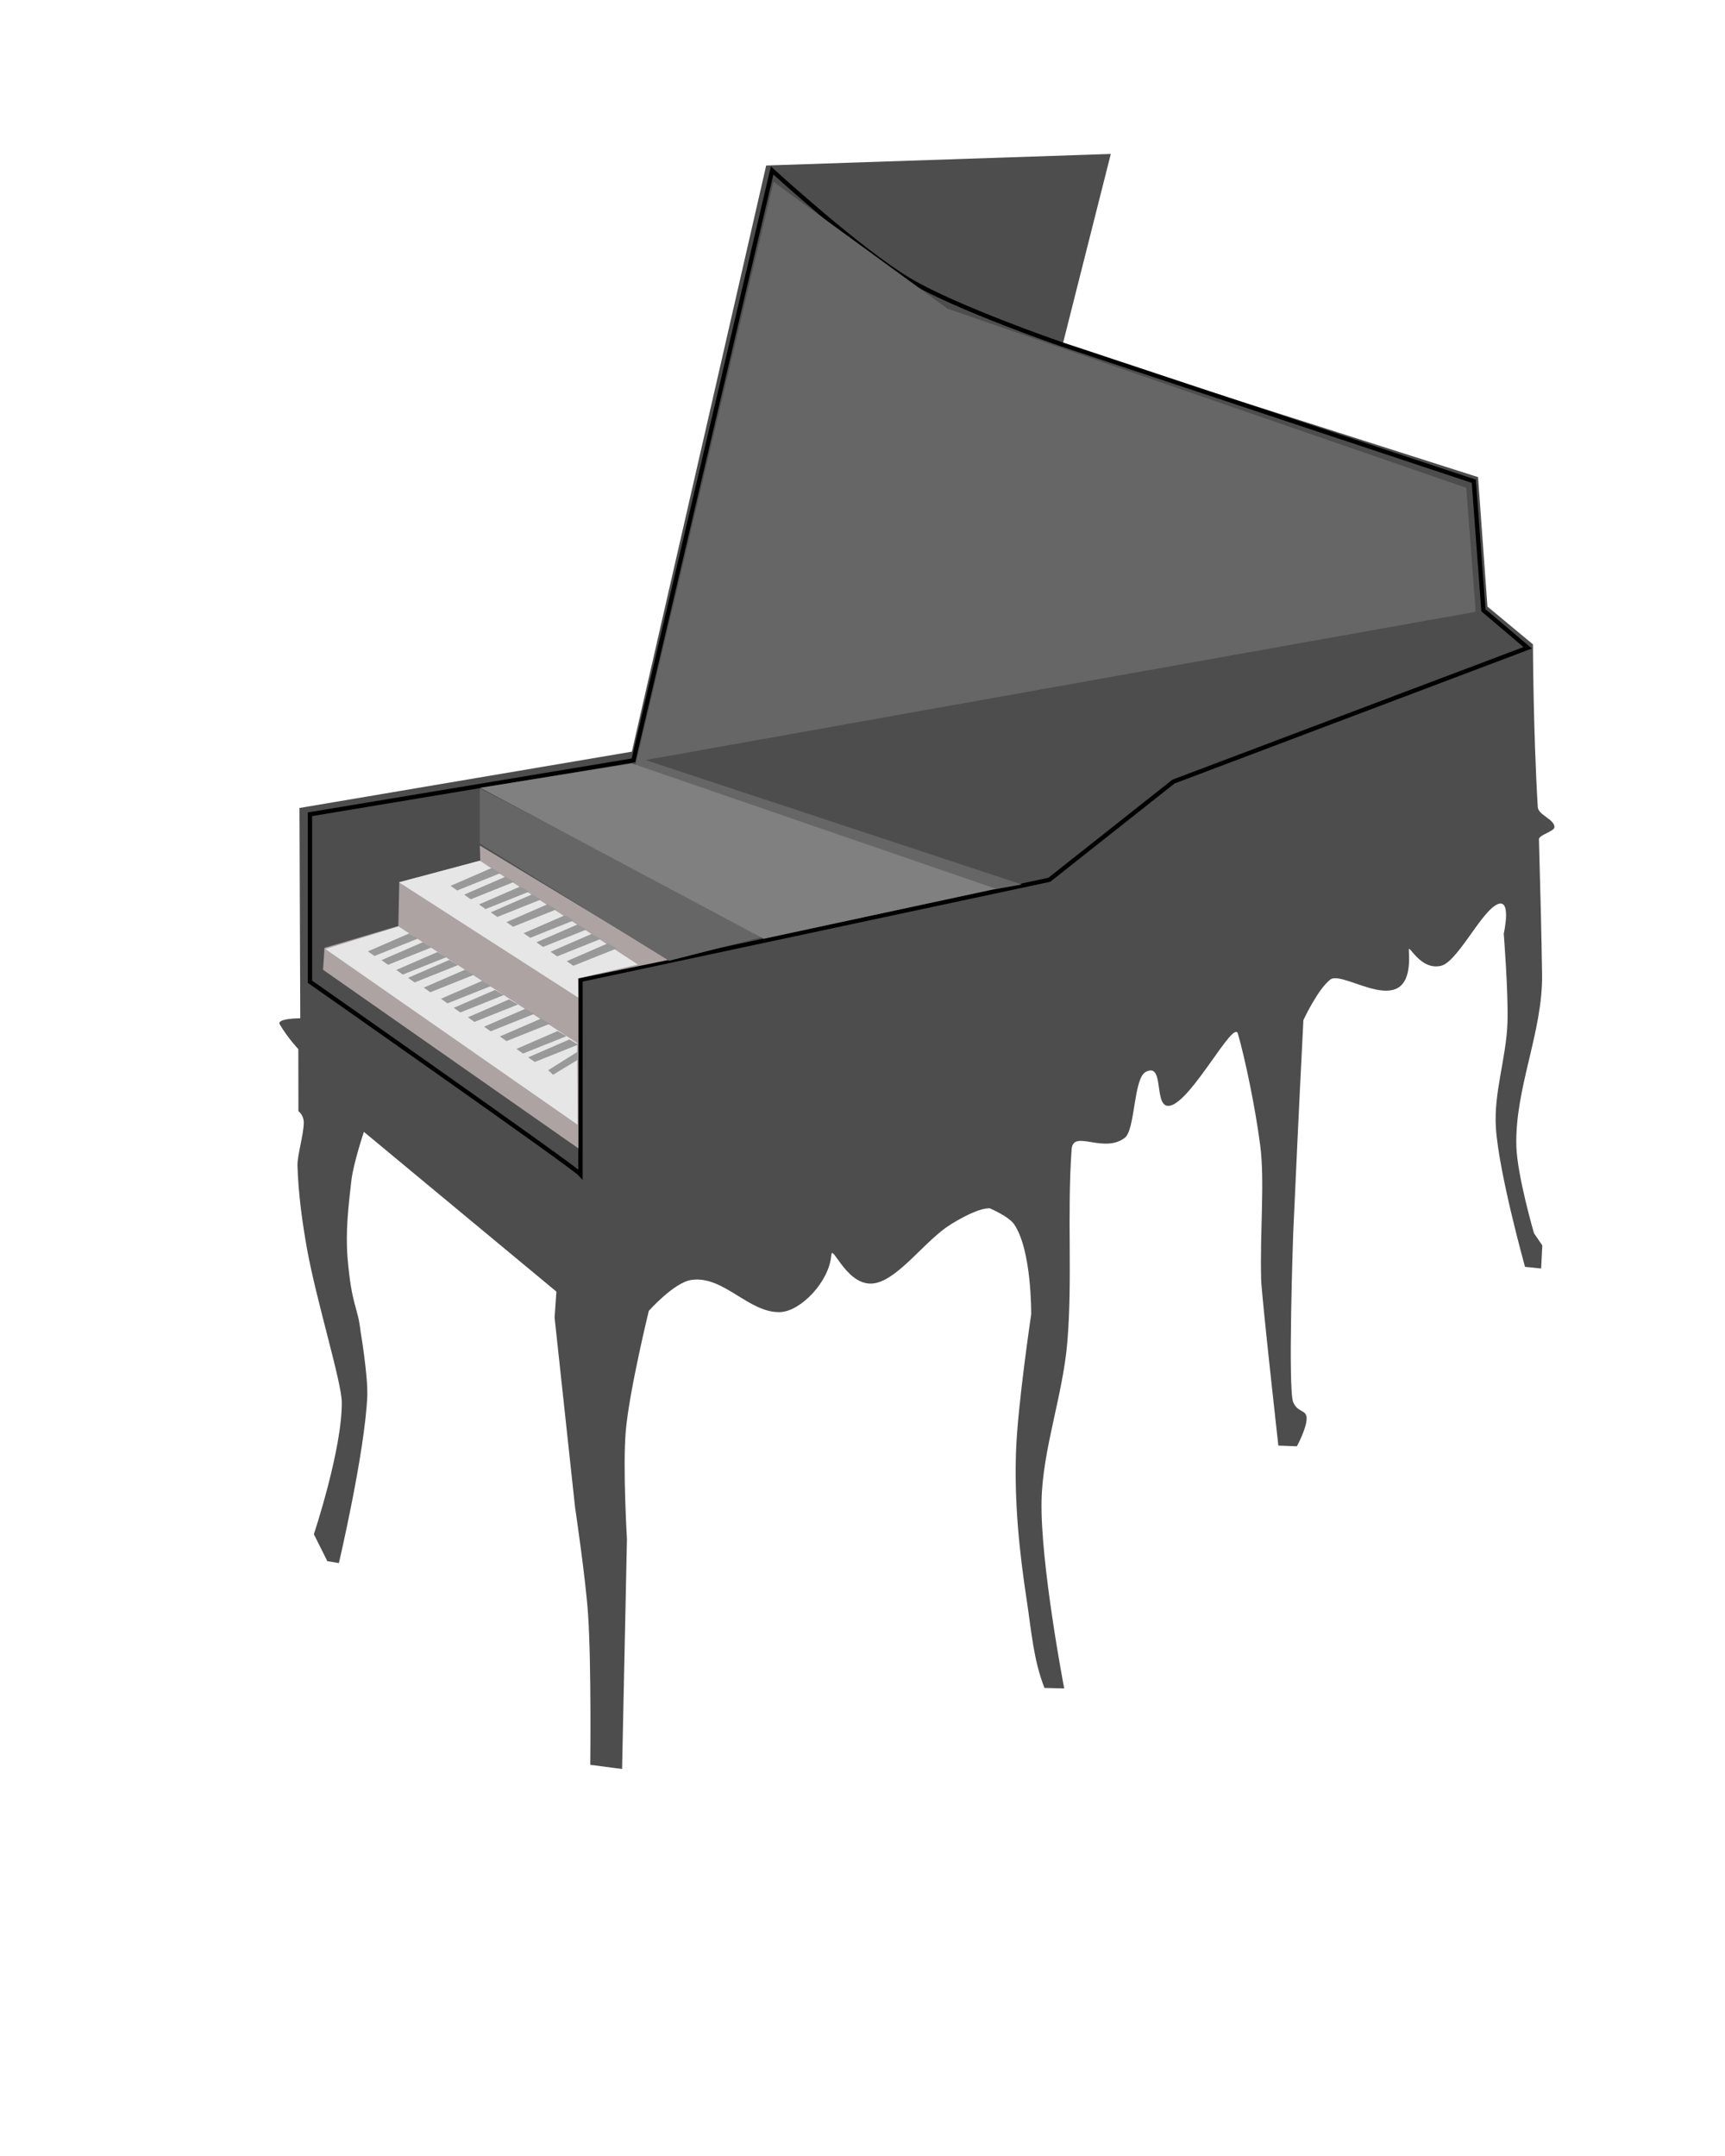 <?xml version="1.0" encoding="UTF-8" standalone="no"?>
<!-- Created with Inkscape (http://www.inkscape.org/) -->

<svg
   xmlns:dc="http://purl.org/dc/elements/1.1/"
   xmlns:cc="http://creativecommons.org/ns#"
   xmlns:rdf="http://www.w3.org/1999/02/22-rdf-syntax-ns#"
   xmlns:svg="http://www.w3.org/2000/svg"
   xmlns="http://www.w3.org/2000/svg"
   xmlns:sodipodi="http://sodipodi.sourceforge.net/DTD/sodipodi-0.dtd"
   xmlns:inkscape="http://www.inkscape.org/namespaces/inkscape"
   width="40"
   height="50"
   viewBox="0 0 40 50"
   id="svg2"
   version="1.1"
   inkscape:version="0.91 r13725"
   sodipodi:docname="myHarpsichordDesign.svg">
  <defs
     id="defs4" />
  <sodipodi:namedview
     id="base"
     pagecolor="#ffffff"
     bordercolor="#666666"
     borderopacity="1.0"
     inkscape:pageopacity="0.0"
     inkscape:pageshadow="2"
     inkscape:zoom="11.313709"
     inkscape:cx="25.036582"
     inkscape:cy="30.45178"
     inkscape:document-units="px"
     inkscape:current-layer="layer1"
     showgrid="false"
     units="px"
     inkscape:window-width="1920"
     inkscape:window-height="1017"
     inkscape:window-x="-8"
     inkscape:window-y="-8"
     inkscape:window-maximized="1" />
  <g
     inkscape:label="Ebene 1"
     inkscape:groupmode="layer"
     id="layer1"
     transform="translate(0,-1002.362)">
    <path
       style="fill:#4d4d4d;fill-rule:evenodd;stroke:none;stroke-width:0.1;stroke-linecap:butt;stroke-linejoin:miter;stroke-miterlimit:4;stroke-dasharray:none;stroke-opacity:1;fill-opacity:1;opacity:1"
       d="m 6.92,1028.132 c 0,0 0.129,0.089 0.124,0.278 -0.009,0.291 -0.152,0.753 -0.146,0.983 0.018,0.651 0.114,1.336 0.223,1.942 0.215,1.19 0.797,3.068 0.804,3.538 0.014,1.086 -0.647,3.069 -0.647,3.069 l 0.312,0.625 0.268,0.045 c 0,0 0.6,-2.557 0.658,-3.862 0.021,-0.47 -0.156,-1.518 -0.156,-1.518 -0.065,-0.579 -0.208,-0.577 -0.301,-1.708 -0.049,-0.594 0.02,-1.194 0.089,-1.786 0.048,-0.406 0.29,-1.127 0.29,-1.127 l 4.464,3.705 -0.042,0.602 0.475,4.401 c 0,0 0.245,1.647 0.301,2.476 0.079,1.163 0.051,3.495 0.051,3.495 l 0.738,0.097 0.113,-5.331 c 0,0 -0.101,-1.684 -0.026,-2.521 0.084,-0.937 0.533,-2.773 0.533,-2.773 0,0 0.585,-0.659 0.988,-0.717 0.749,-0.108 1.329,0.772 2.059,0.746 0.474,-0.017 1.138,-0.706 1.184,-1.32 0.022,-0.292 0.377,0.799 1.041,0.644 0.555,-0.13 1.154,-1.004 1.735,-1.362 0.677,-0.416 0.901,-0.368 0.901,-0.368 0,0 0.429,0.181 0.557,0.362 0.417,0.589 0.402,2.093 0.402,2.093 0,0 -0.315,2.115 -0.352,3.181 -0.041,1.176 0.073,2.302 0.246,3.438 0.115,0.756 0.156,1.385 0.413,2.048 l 0.458,0.011 c 0,0 -0.555,-2.892 -0.525,-4.353 0.025,-1.2 0.493,-2.436 0.597,-3.672 0.123,-1.459 -0.008,-2.965 0.1,-4.475 0.034,-0.475 0.733,0.107 1.231,-0.267 0.248,-0.187 0.2,-1.374 0.486,-1.529 0.458,-0.247 0.163,0.868 0.566,0.782 0.504,-0.107 1.475,-2.013 1.573,-1.67 0.172,0.603 0.404,1.717 0.517,2.59 0.109,0.84 -0.008,1.983 0.022,3.109 0.01,0.378 0.399,3.854 0.399,3.854 l 0.43,0.016 c 0,0 0.228,-0.42 0.226,-0.649 -0.002,-0.208 -0.204,-0.123 -0.311,-0.372 -0.128,-0.298 -4.07e-4,-3.922 -4.07e-4,-3.922 0.086,-1.862 0.102,-2.291 0.236,-4.94 0,0 0.327,-0.708 0.623,-0.94 0.317,-0.25 1.946,1.098 1.822,-0.675 -0.014,-0.195 0.254,0.475 0.749,0.354 0.362,-0.088 0.881,-1.153 1.247,-1.393 0.416,-0.273 0.205,0.649 0.205,0.649 0,0 0.109,1.378 0.086,2.067 -0.028,0.817 -0.322,1.623 -0.268,2.439 0.07,1.055 0.675,3.22 0.675,3.22 l 0.374,0.039 0.027,-0.535 -0.193,-0.284 c 0,0 -0.391,-1.338 -0.409,-2.027 -0.034,-1.343 0.617,-2.642 0.597,-3.984 -0.013,-0.853 -0.041,-1.996 -0.073,-3.124 -0.003,-0.104 0.363,-0.181 0.36,-0.285 -0.005,-0.182 -0.376,-0.28 -0.387,-0.46 -0.106,-1.776 -0.112,-3.776 -0.112,-3.776 l -1.055,-0.876 -0.218,-3.002 -9.632,-3.075 1.116,-4.42 -7.991,0.268 -3.114,13.594 -7.708,1.306 0.018,4.877 c 0,0 -0.561,-0 -0.475,0.142 0.199,0.334 0.43,0.573 0.43,0.573 z"
       id="path4332"
       inkscape:connector-curvature="0"
       sodipodi:nodetypes="csssscccscssccccscccscssssscscssccsssssssssccssccsssscssccccssssscccccccccscc" />
    <path
       style="opacity:1;fill:#4d4d4d;fill-rule:evenodd;stroke:#000000;stroke-width:0.1;stroke-linecap:butt;stroke-linejoin:miter;stroke-miterlimit:4;stroke-dasharray:none;stroke-opacity:1"
       d="m 13.46,1029.594 c -0.156,-0.178 -6.272,-4.464 -6.272,-4.464 l 0,-3.884 7.5,-1.25 3.217,-13.681 c 0,0 2.013,1.848 3.179,2.542 1.091,0.65 3.51,1.482 3.51,1.482 l 9.581,3.184 0.223,2.991 1.027,0.871 -8.214,3.103 -2.879,2.277 -10.871,2.321 z"
       id="path4334"
       inkscape:connector-curvature="0"
       sodipodi:nodetypes="cccccscccccccc" />
    <path
       style="fill:#ada3a3;fill-rule:evenodd;stroke:none;stroke-width:1px;stroke-linecap:butt;stroke-linejoin:miter;stroke-opacity:1;fill-opacity:1"
       d="m 13.413,1028.995 -5.922,-4.143 0.033,-0.508 1.713,-0.508 0.022,-1.016 1.878,-0.497 -0.011,-0.353 4.386,2.652 -2.099,0.431 z"
       id="path4576"
       inkscape:connector-curvature="0" />
    <path
       style="fill:#e6e6e6;fill-opacity:1;fill-rule:evenodd;stroke:none;stroke-width:1px;stroke-linecap:butt;stroke-linejoin:miter;stroke-opacity:1"
       d="m 7.545,1024.371 1.696,-0.524 4.141,2.701 0.011,1.897 z"
       id="path4336"
       inkscape:connector-curvature="0"
       sodipodi:nodetypes="ccccc" />
    <path
       style="fill:#999999;fill-rule:evenodd;stroke:none;stroke-width:1px;stroke-linecap:butt;stroke-linejoin:miter;stroke-opacity:1"
       d="m 8.531,1024.425 0.153,0.107 1.007,-0.403 -0.205,-0.119 z"
       id="path4338"
       inkscape:connector-curvature="0"
       sodipodi:nodetypes="ccccc" />
    <path
       style="fill:#999999;fill-rule:evenodd;stroke:none;stroke-width:1px;stroke-linecap:butt;stroke-linejoin:miter;stroke-opacity:1"
       d="m 8.846,1024.629 0.153,0.107 1.007,-0.403 -0.205,-0.119 z"
       id="path4338-6"
       inkscape:connector-curvature="0"
       sodipodi:nodetypes="ccccc" />
    <path
       style="fill:#999999;fill-rule:evenodd;stroke:none;stroke-width:1px;stroke-linecap:butt;stroke-linejoin:miter;stroke-opacity:1"
       d="m 9.189,1024.856 0.153,0.107 1.007,-0.403 -0.205,-0.119 z"
       id="path4338-6-4"
       inkscape:connector-curvature="0"
       sodipodi:nodetypes="ccccc" />
    <path
       style="fill:#999999;fill-rule:evenodd;stroke:none;stroke-width:1px;stroke-linecap:butt;stroke-linejoin:miter;stroke-opacity:1"
       d="m 9.463,1025.039 0.153,0.107 1.007,-0.403 -0.205,-0.119 z"
       id="path4338-6-4-3"
       inkscape:connector-curvature="0"
       sodipodi:nodetypes="ccccc" />
    <path
       style="fill:#999999;fill-rule:evenodd;stroke:none;stroke-width:1px;stroke-linecap:butt;stroke-linejoin:miter;stroke-opacity:1"
       d="m 9.826,1025.266 0.153,0.107 1.007,-0.403 -0.205,-0.119 z"
       id="path4338-6-4-0"
       inkscape:connector-curvature="0"
       sodipodi:nodetypes="ccccc" />
    <path
       style="fill:#999999;fill-rule:evenodd;stroke:none;stroke-width:1px;stroke-linecap:butt;stroke-linejoin:miter;stroke-opacity:1"
       d="m 10.225,1025.524 0.153,0.107 1.007,-0.403 -0.205,-0.119 z"
       id="path4338-6-4-0-8"
       inkscape:connector-curvature="0"
       sodipodi:nodetypes="ccccc" />
    <path
       style="fill:#999999;fill-rule:evenodd;stroke:none;stroke-width:1px;stroke-linecap:butt;stroke-linejoin:miter;stroke-opacity:1"
       d="m 10.522,1025.735 0.153,0.107 1.007,-0.403 -0.205,-0.119 z"
       id="path4338-6-4-0-8-4"
       inkscape:connector-curvature="0"
       sodipodi:nodetypes="ccccc" />
    <path
       style="fill:#999999;fill-rule:evenodd;stroke:none;stroke-width:1px;stroke-linecap:butt;stroke-linejoin:miter;stroke-opacity:1"
       d="m 10.85,1025.954 0.153,0.107 1.007,-0.403 -0.205,-0.119 z"
       id="path4338-6-4-0-8-4-1"
       inkscape:connector-curvature="0"
       sodipodi:nodetypes="ccccc" />
    <path
       style="fill:#999999;fill-rule:evenodd;stroke:none;stroke-width:1px;stroke-linecap:butt;stroke-linejoin:miter;stroke-opacity:1"
       d="m 11.225,1026.172 0.153,0.107 1.007,-0.403 -0.205,-0.119 z"
       id="path4338-6-4-0-8-4-1-9"
       inkscape:connector-curvature="0"
       sodipodi:nodetypes="ccccc" />
    <path
       style="fill:#999999;fill-rule:evenodd;stroke:none;stroke-width:1px;stroke-linecap:butt;stroke-linejoin:miter;stroke-opacity:1"
       d="m 11.592,1026.399 0.153,0.107 1.007,-0.403 -0.205,-0.119 z"
       id="path4338-6-4-0-8-4-1-9-1"
       inkscape:connector-curvature="0"
       sodipodi:nodetypes="ccccc" />
    <path
       style="fill:#999999;fill-rule:evenodd;stroke:none;stroke-width:1px;stroke-linecap:butt;stroke-linejoin:miter;stroke-opacity:1"
       d="m 11.975,1026.688 0.153,0.107 1.007,-0.403 -0.205,-0.119 z"
       id="path4338-6-4-0-8-4-1-9-1-5"
       inkscape:connector-curvature="0"
       sodipodi:nodetypes="ccccc" />
    <path
       style="fill:#999999;fill-rule:evenodd;stroke:none;stroke-width:1px;stroke-linecap:butt;stroke-linejoin:miter;stroke-opacity:1"
       d="m 12.248,1026.883 0.153,0.107 1.007,-0.403 -0.205,-0.119 z"
       id="path4338-6-4-0-8-4-1-9-1-5-6"
       inkscape:connector-curvature="0"
       sodipodi:nodetypes="ccccc" />
    <path
       style="fill:#999999;fill-rule:evenodd;stroke:none;stroke-width:1px;stroke-linecap:butt;stroke-linejoin:miter;stroke-opacity:1;fill-opacity:1"
       d="m 12.711,1027.182 0.113,0.105 0.574,-0.348 -0.008,-0.184 z"
       id="path4520"
       inkscape:connector-curvature="0" />
    <path
       style="fill:#e6e6e6;fill-opacity:1;fill-rule:evenodd;stroke:none;stroke-width:1px;stroke-linecap:butt;stroke-linejoin:miter;stroke-opacity:1"
       d="m 9.252,1022.824 1.873,-0.502 3.666,2.409 -1.387,0.319 0.006,0.449 z"
       id="path4336-9"
       inkscape:connector-curvature="0"
       sodipodi:nodetypes="cccccc" />
    <path
       style="fill:#999999;fill-rule:evenodd;stroke:none;stroke-width:1px;stroke-linecap:butt;stroke-linejoin:miter;stroke-opacity:1"
       d="m 10.448,1022.906 0.153,0.107 1.007,-0.403 -0.205,-0.119 z"
       id="path4338-1"
       inkscape:connector-curvature="0"
       sodipodi:nodetypes="ccccc" />
    <path
       style="fill:#999999;fill-rule:evenodd;stroke:none;stroke-width:1px;stroke-linecap:butt;stroke-linejoin:miter;stroke-opacity:1"
       d="m 10.763,1023.11 0.153,0.107 1.007,-0.403 -0.205,-0.119 z"
       id="path4338-6-0"
       inkscape:connector-curvature="0"
       sodipodi:nodetypes="ccccc" />
    <path
       style="fill:#999999;fill-rule:evenodd;stroke:none;stroke-width:1px;stroke-linecap:butt;stroke-linejoin:miter;stroke-opacity:1"
       d="m 11.107,1023.337 0.153,0.107 1.007,-0.403 -0.205,-0.119 z"
       id="path4338-6-4-2"
       inkscape:connector-curvature="0"
       sodipodi:nodetypes="ccccc" />
    <path
       style="fill:#999999;fill-rule:evenodd;stroke:none;stroke-width:1px;stroke-linecap:butt;stroke-linejoin:miter;stroke-opacity:1"
       d="m 11.38,1023.52 0.153,0.107 1.007,-0.403 -0.205,-0.119 z"
       id="path4338-6-4-3-7"
       inkscape:connector-curvature="0"
       sodipodi:nodetypes="ccccc" />
    <path
       style="fill:#999999;fill-rule:evenodd;stroke:none;stroke-width:1px;stroke-linecap:butt;stroke-linejoin:miter;stroke-opacity:1"
       d="m 11.744,1023.747 0.153,0.107 1.007,-0.403 -0.205,-0.119 z"
       id="path4338-6-4-0-5"
       inkscape:connector-curvature="0"
       sodipodi:nodetypes="ccccc" />
    <path
       style="fill:#999999;fill-rule:evenodd;stroke:none;stroke-width:1px;stroke-linecap:butt;stroke-linejoin:miter;stroke-opacity:1"
       d="m 12.142,1024.004 0.153,0.107 1.007,-0.403 -0.205,-0.119 z"
       id="path4338-6-4-0-8-9"
       inkscape:connector-curvature="0"
       sodipodi:nodetypes="ccccc" />
    <path
       style="fill:#999999;fill-rule:evenodd;stroke:none;stroke-width:1px;stroke-linecap:butt;stroke-linejoin:miter;stroke-opacity:1"
       d="m 12.439,1024.215 0.153,0.107 1.007,-0.403 -0.205,-0.119 z"
       id="path4338-6-4-0-8-4-17"
       inkscape:connector-curvature="0"
       sodipodi:nodetypes="ccccc" />
    <path
       style="fill:#999999;fill-rule:evenodd;stroke:none;stroke-width:1px;stroke-linecap:butt;stroke-linejoin:miter;stroke-opacity:1"
       d="m 12.767,1024.434 0.153,0.107 1.007,-0.403 -0.205,-0.119 z"
       id="path4338-6-4-0-8-4-1-0"
       inkscape:connector-curvature="0"
       sodipodi:nodetypes="ccccc" />
    <path
       style="fill:#999999;fill-rule:evenodd;stroke:none;stroke-width:1px;stroke-linecap:butt;stroke-linejoin:miter;stroke-opacity:1"
       d="m 13.142,1024.653 0.153,0.107 1.007,-0.403 -0.205,-0.119 z"
       id="path4338-6-4-0-8-4-1-9-5"
       inkscape:connector-curvature="0"
       sodipodi:nodetypes="ccccc" />
    <path
       style="fill:#666666;fill-opacity:1;fill-rule:evenodd;stroke:none;stroke-width:1px;stroke-linecap:butt;stroke-linejoin:miter;stroke-opacity:1"
       d="m 23.694,1022.874 -8.725,-2.886 19.25,-3.438 -0.219,-2.875 -12.031,-4.156 -4.031,-2.938 -3.219,13.594 8.344,2.811 z"
       id="path4578"
       inkscape:connector-curvature="0"
       sodipodi:nodetypes="ccccccccc" />
    <path
       style="fill:#4d4d4d;fill-opacity:1;fill-rule:evenodd;stroke:none;stroke-width:1px;stroke-linecap:butt;stroke-linejoin:miter;stroke-opacity:1"
       d="m 13.766,1029.536 0,-4.176 10.54,-2.342 -0.133,3.712 z"
       id="path4580"
       inkscape:connector-curvature="0"
       sodipodi:nodetypes="ccccc" />
    <path
       style="fill:#666666;fill-opacity:1;fill-rule:evenodd;stroke:none;stroke-width:1px;stroke-linecap:butt;stroke-linejoin:miter;stroke-opacity:1"
       d="m 11.125,1021.925 0,-1.281 1.4,0.73 5.193,2.708 -2.203,0.562 z"
       id="path4582"
       inkscape:connector-curvature="0"
       sodipodi:nodetypes="cccccc" />
    <path
       style="fill:#808080;fill-opacity:1;fill-rule:evenodd;stroke:none;stroke-width:1px;stroke-linecap:butt;stroke-linejoin:miter;stroke-opacity:1"
       d="m 11.137,1020.631 6.574,3.502 5.381,-1.16 -8.441,-2.906 z"
       id="path4584"
       inkscape:connector-curvature="0"
       sodipodi:nodetypes="ccccc" />
  </g>
</svg>

